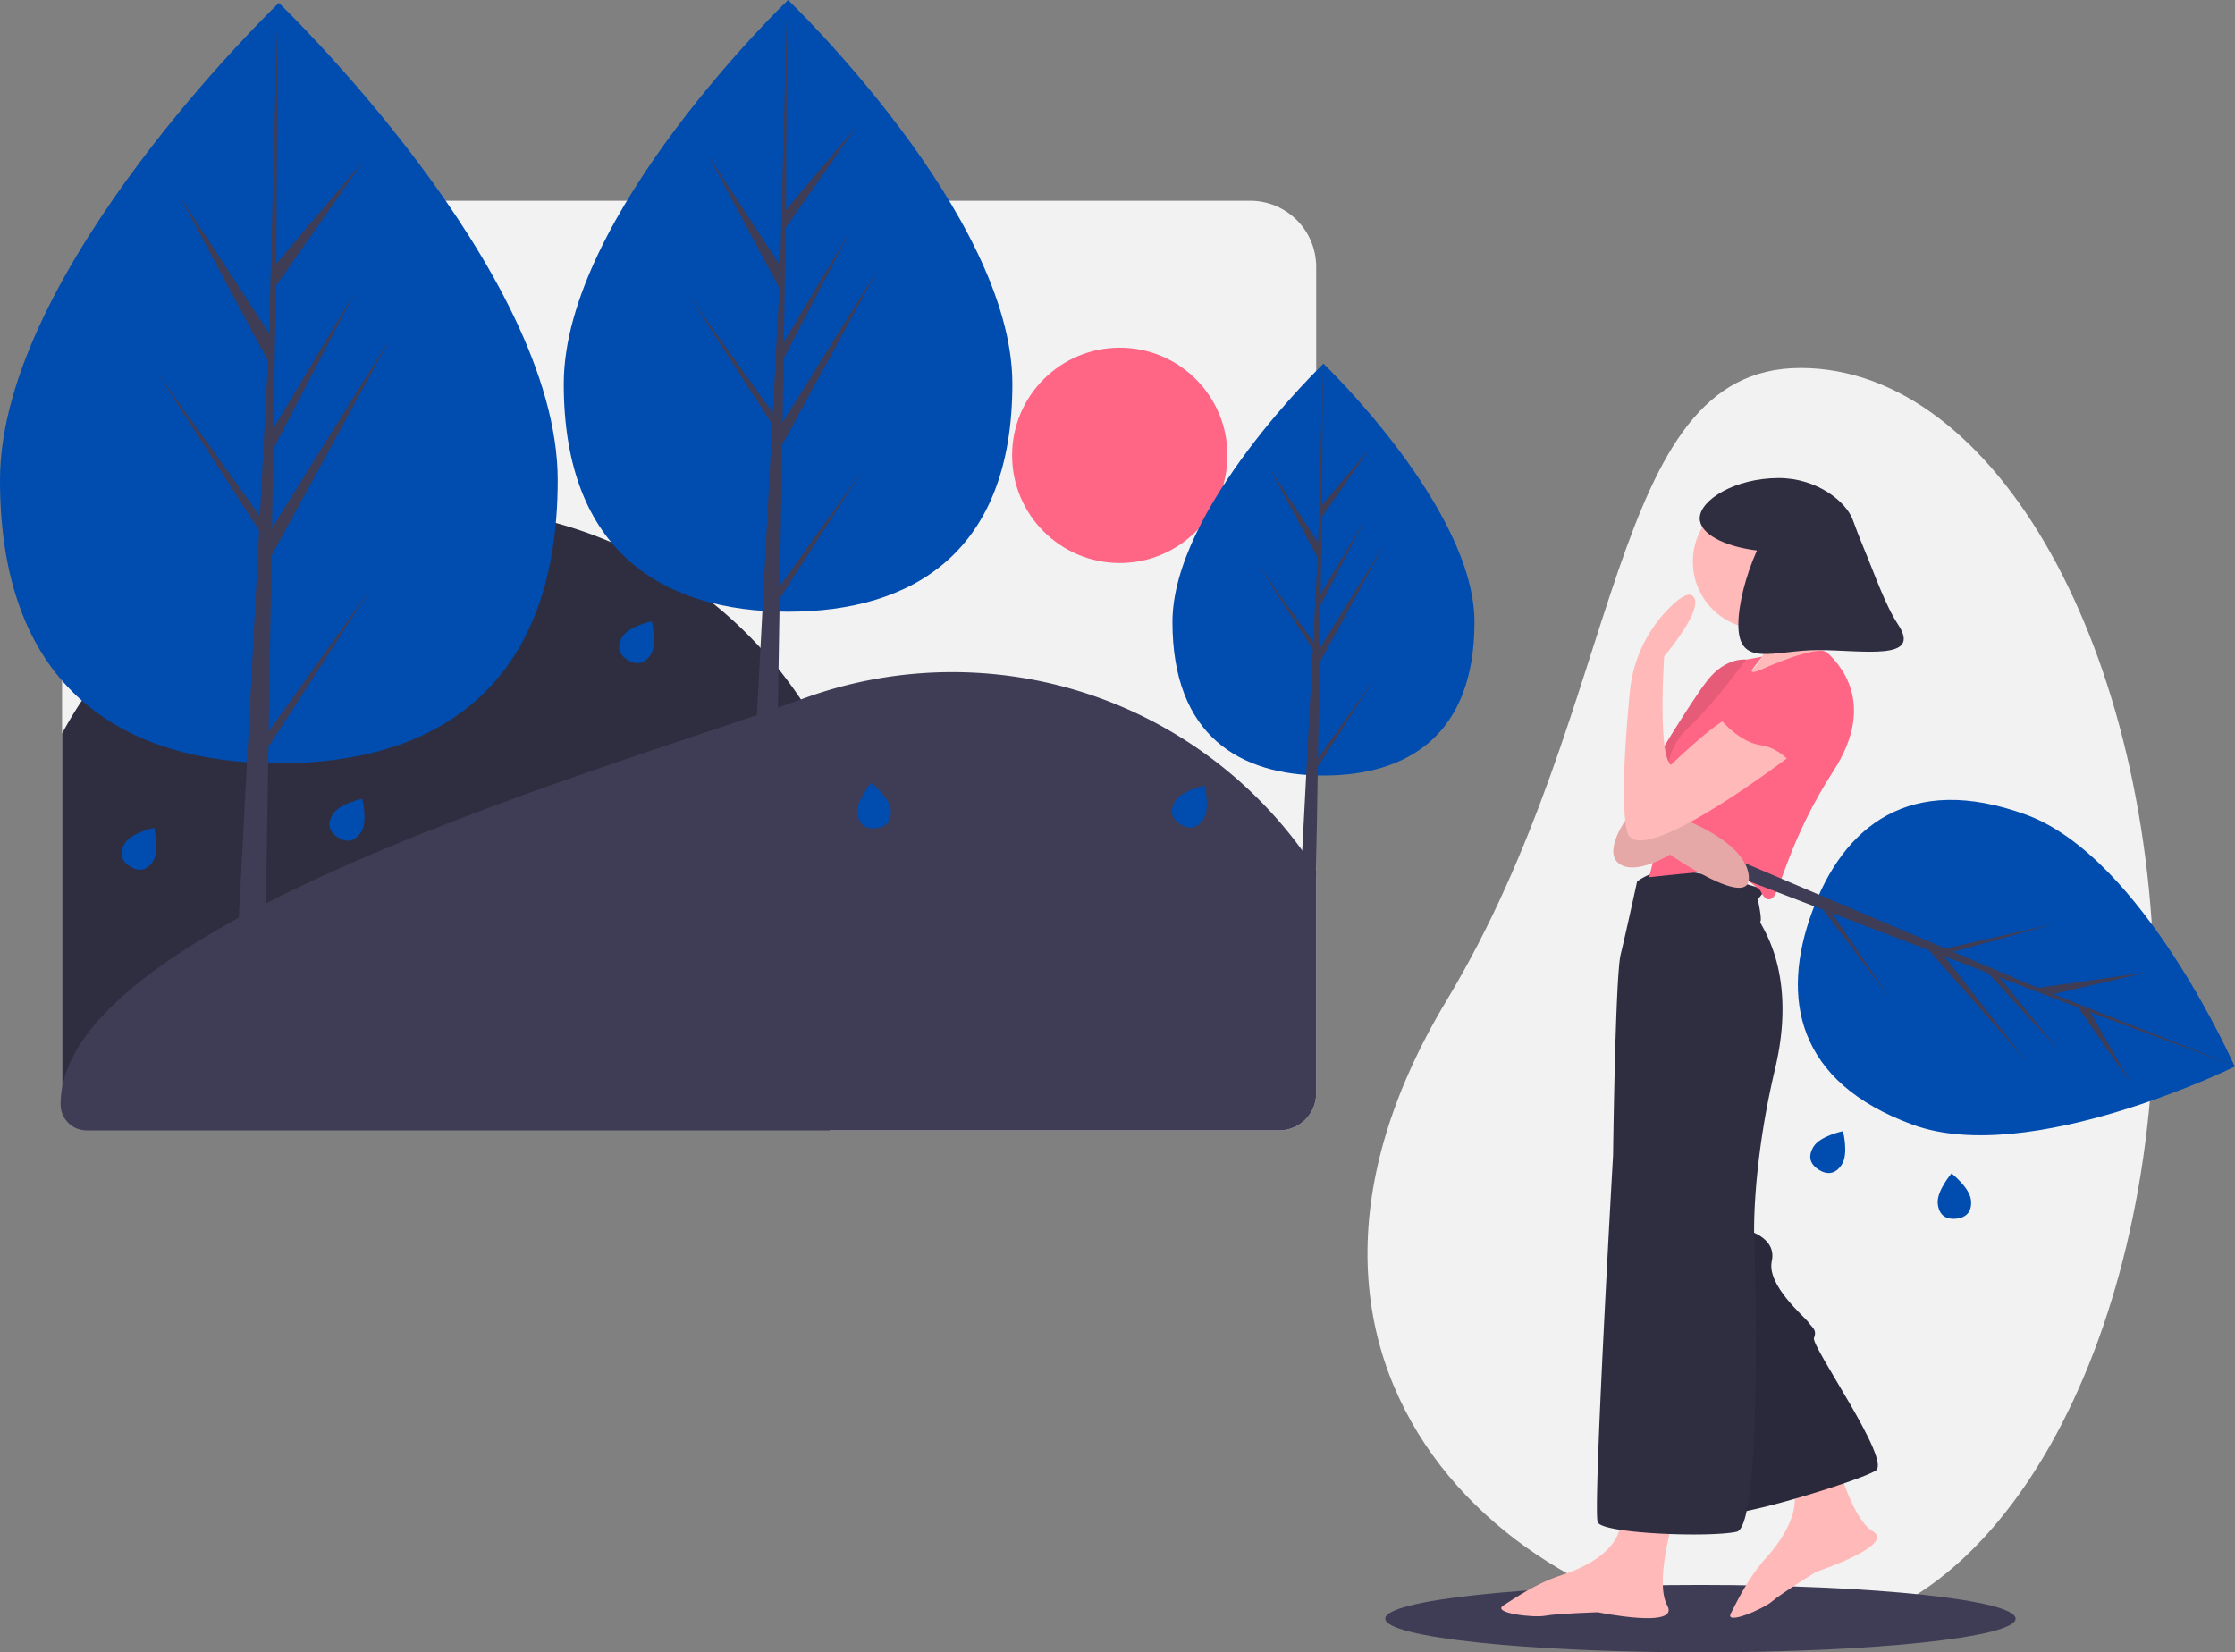 <svg id="a2bf0e62-d46b-4c0f-9d8e-4cf60e4b73ff" data-name="Layer 1" xmlns="http://www.w3.org/2000/svg" width="1127.558" height="833.655" viewBox="0 0 1127.558 833.655"><rect x="0" y="0" width="1127.558" height="833.655" fill="#808080" stroke="none"/><title>art</title><path d="M700.236,167.799V584.788a18.694,18.694,0,0,1-18.694,18.694H80.715a13.177,13.177,0,0,1-13.177-13.177V219.3a84.836,84.836,0,0,1,84.836-84.836h514.526A33.336,33.336,0,0,1,700.236,167.799Z" transform="translate(-36.221 -33.173)" fill="#f2f2f2"/><path d="M477.103,507.329a217.016,217.016,0,0,1-22.306,96.153H80.715a13.177,13.177,0,0,1-13.177-13.177V403.22a218.005,218.005,0,0,1,409.566,104.109Z" transform="translate(-36.221 -33.173)" fill="#2f2e41"/><path d="M700.236,472.538v112.25a18.694,18.694,0,0,1-18.694,18.694H79.886a13.083,13.083,0,0,1-13.083-13.079l0-.133c0-93.495,290.799-173.243,373.483-204.21a218.26,218.26,0,0,1,259.949,86.479Z" transform="translate(-36.221 -33.173)" fill="#3f3d56"/><circle cx="564.926" cy="229.738" r="54.315" fill="#ff6584"/><path d="M317.583,275.373c0,105.949-62.985,142.942-140.681,142.942S36.221,381.322,36.221,275.373,176.902,34.641,176.902,34.641,317.583,169.424,317.583,275.373Z" transform="translate(-36.221 -33.173)" fill="#004caf"/><polygon points="135.556 368.936 136.997 280.266 196.958 170.569 137.222 266.356 137.87 226.487 179.195 147.122 138.042 215.936 138.042 215.936 139.206 144.229 183.459 81.045 139.39 132.953 140.118 1.468 135.543 175.531 135.919 168.35 90.928 99.484 135.198 182.134 131.006 262.219 130.881 260.093 79.014 187.621 130.724 267.603 130.2 277.618 130.106 277.769 130.149 278.591 119.513 481.772 133.723 481.772 135.428 376.825 187.011 297.04 135.556 368.936" fill="#3f3d56"/><path d="M546.961,226.816c0,85.225-50.665,114.982-113.163,114.982S320.635,312.041,320.635,226.816,433.798,33.173,433.798,33.173,546.961,141.592,546.961,226.816Z" transform="translate(-36.221 -33.173)" fill="#004caf"/><polygon points="393.454 295.589 394.613 224.263 442.846 136.024 394.795 213.075 395.316 181.004 428.558 117.163 395.454 172.517 395.454 172.517 396.391 114.836 431.987 64.011 396.538 105.766 397.124 0 393.444 140.015 393.747 134.239 357.556 78.843 393.166 145.327 389.794 209.746 389.694 208.036 347.972 149.74 389.567 214.077 389.146 222.133 389.07 222.254 389.105 222.916 380.549 386.353 391.98 386.353 393.351 301.935 434.845 237.756 393.454 295.589" fill="#3f3d56"/><path d="M780.091,347.038c0,57.376-34.109,77.41-76.185,77.41s-76.185-20.034-76.185-77.41,76.185-130.368,76.185-130.368S780.091,289.662,780.091,347.038Z" transform="translate(-36.221 -33.173)" fill="#004caf"/><polygon points="664.909 382.498 665.689 334.48 698.161 275.073 665.812 326.947 666.162 305.355 688.542 262.376 666.255 299.642 666.255 299.642 666.886 260.809 690.851 226.592 666.985 254.703 667.38 183.497 664.902 277.76 665.106 273.872 640.741 236.577 664.715 281.337 662.445 324.706 662.377 323.555 634.289 284.308 662.292 327.622 662.008 333.045 661.958 333.127 661.981 333.572 656.221 443.604 663.917 443.604 664.84 386.771 692.775 343.563 664.909 382.498" fill="#3f3d56"/><path d="M218.453,452.9c-3.372,5.378-7.746,5.252-11.691,2.779s-5.964-6.355-2.593-11.733,14.803-7.744,14.803-7.744S221.824,447.521,218.453,452.9Z" transform="translate(-36.221 -33.173)" fill="#004caf"/><path d="M113.492,467.58c-3.372,5.378-7.746,5.252-11.691,2.779s-5.964-6.355-2.593-11.733,14.803-7.744,14.803-7.744S116.864,462.201,113.492,467.58Z" transform="translate(-36.221 -33.173)" fill="#004caf"/><path d="M485.583,441.707c.624,6.317-2.914,8.894-7.546,9.351s-8.606-1.377-9.23-7.694,6.97-15.182,6.97-15.182S484.959,435.39,485.583,441.707Z" transform="translate(-36.221 -33.173)" fill="#004caf"/><path d="M364.517,363.353c-3.372,5.378-7.746,5.252-11.691,2.779s-5.964-6.355-2.593-11.733,14.803-7.744,14.803-7.744S367.888,357.975,364.517,363.353Z" transform="translate(-36.221 -33.173)" fill="#004caf"/><path d="M643.432,446.294c-3.372,5.378-7.746,5.252-11.691,2.779s-5.964-6.355-2.593-11.733,14.803-7.744,14.803-7.744S646.804,440.915,643.432,446.294Z" transform="translate(-36.221 -33.173)" fill="#004caf"/><path d="M1123.091,537.827c0,176.179-79.992,315.163-178.5,319-128.463,5.003-296.357-123.086-178.5-319,90.818-150.967,79.917-319,178.5-319S1123.091,361.648,1123.091,537.827Z" transform="translate(-36.221 -33.173)" fill="#f2f2f2"/><ellipse cx="857.87" cy="816.655" rx="159" ry="17" fill="#3f3d56"/><path d="M1030.583,638.707c.624,6.317-2.914,8.894-7.546,9.351s-8.606-1.377-9.23-7.694,6.97-15.182,6.97-15.182S1029.959,632.39,1030.583,638.707Z" transform="translate(-36.221 -33.173)" fill="#004caf"/><path d="M965.492,620.58c-3.372,5.378-7.746,5.252-11.691,2.779s-5.964-6.355-2.593-11.733,14.803-7.744,14.803-7.744S968.864,615.201,965.492,620.58Z" transform="translate(-36.221 -33.173)" fill="#004caf"/><path d="M961.835,765.94s7.53,32.762,19.258,39.823-28.627,20.451-28.627,20.451-17.564,10.889-22.126,14.826-24.114,12.361-20.891,6.105,8.884-18.153,17.825-28.037,20.694-27.579,10.455-41.36S961.835,765.94,961.835,765.94Z" transform="translate(-36.221 -33.173)" fill="#ffb9b9"/><path d="M921.062,367.368l-3.947-1.409s-10.148-1.409-19.451,10.43-30.586,47.781-30.586,47.781l-7.893,18.605,27.908.846,21.001-46.231Z" transform="translate(-36.221 -33.173)" fill="#ff6584"/><path d="M921.062,367.368l-3.947-1.409s-10.148-1.409-19.451,10.43-30.586,47.781-30.586,47.781l-7.893,18.605,27.908.846,21.001-46.231Z" transform="translate(-36.221 -33.173)" opacity="0.1"/><path d="M916.834,653.632s15.927,3.524,13.249,15.786,16.632,28.19,18.464,30.868,4.51,3.806,2.819,7.893,39.324,61.735,31.149,66.95-74.42,25.652-80.34,21.565-10.712-137.847-10.712-137.847Z" transform="translate(-36.221 -33.173)" fill="#2f2e41"/><path d="M916.834,653.632s15.927,3.524,13.249,15.786,16.632,28.19,18.464,30.868,4.51,3.806,2.819,7.893,39.324,61.735,31.149,66.95-74.42,25.652-80.34,21.565-10.712-137.847-10.712-137.847Z" transform="translate(-36.221 -33.173)" opacity="0.1"/><path d="M880.61,799.09s-9.866,32.136-3.242,44.117-35.018,3.391-35.018,3.391-20.655.644-26.575,1.772-27.063-1.357-21.144-5.163,16.773-11.276,29.458-15.363,31.713-13.531,29.74-30.586S880.61,799.09,880.61,799.09Z" transform="translate(-36.221 -33.173)" fill="#ffb9b9"/><path d="M862.146,477.871a31.065,31.065,0,0,1,18.746-5.779c10.853.423,46.372,8.88,45.385,10.571a35.631,35.631,0,0,1-3.242,4.228s2.255,10.289,1.269,11.276,19.31,24.243,7.47,74.138-10.571,84.428-10.571,84.428,4.792,146.304-8.88,149.263-67.514.987-70.051-4.792,7.752-185.205,7.752-185.205,1.128-90.206,3.806-101.2S862.146,477.871,862.146,477.871Z" transform="translate(-36.221 -33.173)" fill="#2f2e41"/><circle cx="888.013" cy="283.383" r="33.968" fill="#ffb9b9"/><path d="M919.089,339.037s21.001,20.578-4.933,36.505c-18.261,11.215,44.117-8.739,44.117-8.739S945.305,333.681,947.279,326.07,919.089,339.037,919.089,339.037Z" transform="translate(-36.221 -33.173)" fill="#ffb9b9"/><path d="M924.304,371.173s29.176-13.39,33.968-8.598,25.512,24.525,2.96,59.48-26.921,61.171-30.727,64.131-6.202-3.806-6.202-3.806-10.994-10.007-18.182-10.007-37.915,3.383-37.915,3.383l8.598-34.109s-4.228-26.921,10.148-40.311,30.163-35.378,30.163-35.378L925.257,364.471l-5.376,6.846S919.089,373.428,924.304,371.173Z" transform="translate(-36.221 -33.173)" fill="#ff6584"/><path d="M1001.258,600.647c-58.905-21.514-66.683-64.043-50.906-107.24s49.133-70.703,108.038-49.189,105.275,127.097,105.275,127.097S1060.162,622.161,1001.258,600.647Z" transform="translate(-36.221 -33.173)" fill="#004caf"/><polygon points="924.182 460.676 973.187 479.482 1022 535.094 980.875 482.432 1002.91 490.888 1038.643 529.979 1008.741 493.126 1008.741 493.126 1048.371 508.334 1074.514 545.767 1054.603 510.725 1127.558 537.829 1031.712 499.941 1035.628 501.608 1083.052 490.578 1028.111 498.408 984.438 479.816 985.645 480.178 1036.469 466.057 981.502 478.566 976.04 476.241 975.975 476.158 975.509 476.015 864.706 428.845 861.82 436.745 919.822 459.003 953.706 503.883 924.182 460.676" fill="#3f3d56"/><path d="M857.213,445.594s-12.544,16.914-4.228,23.256,25.793-4.51,25.793-4.51,40.311,28.049,39.747,11.558-29.458-27.908-29.458-27.908l-19.451.564,2.96-9.725-8.175-.846Z" transform="translate(-36.221 -33.173)" fill="#ffb9b9"/><path d="M857.213,445.594s-12.544,16.914-4.228,23.256,25.793-4.51,25.793-4.51,40.311,28.049,39.747,11.558-29.458-27.908-29.458-27.908l-19.451.564,2.96-9.725-8.175-.846Z" transform="translate(-36.221 -33.173)" opacity="0.1"/><path d="M941.359,413.035s-79.213,61.03-84.287,39.606c-3.298-13.924-.761-48.208,1.419-70.506a69.107,69.107,0,0,1,20.469-42.801c4.752-4.63,9.161-7.535,11.375-5.371,6.202,6.061-14.518,30.304-14.518,30.304s-3.383,49.191,3.383,54.829c0,0,24.51-23.667,29.592-23.321S941.359,413.035,941.359,413.035Z" transform="translate(-36.221 -33.173)" fill="#ffb9b9"/><path d="M993.828,348.319c-6.489-9.768-11.847-25.479-17.628-39.315-1.874-4.484-3.585-9.027-5.261-13.589-3.378-9.194-18.085-21.063-37.347-21.063-22.015,0-39.862,11.079-39.862,20.374,0,7.685,12.204,14.163,28.872,16.178-5.856,13.071-9.384,27.578-9.384,37.415,0,22.26,18.045,12.845,40.305,12.845S1006.145,366.86,993.828,348.319Z" transform="translate(-36.221 -33.173)" fill="#2f2e41"/><path d="M958.273,374.979s14.095,35.942-17.618,44.117c0,0-6.202-8.598-16.35-10.007s-19.169-11.981-19.169-11.981,20.719-29.176,36.928-29.74S958.273,374.979,958.273,374.979Z" transform="translate(-36.221 -33.173)" fill="#ff6584"/></svg>